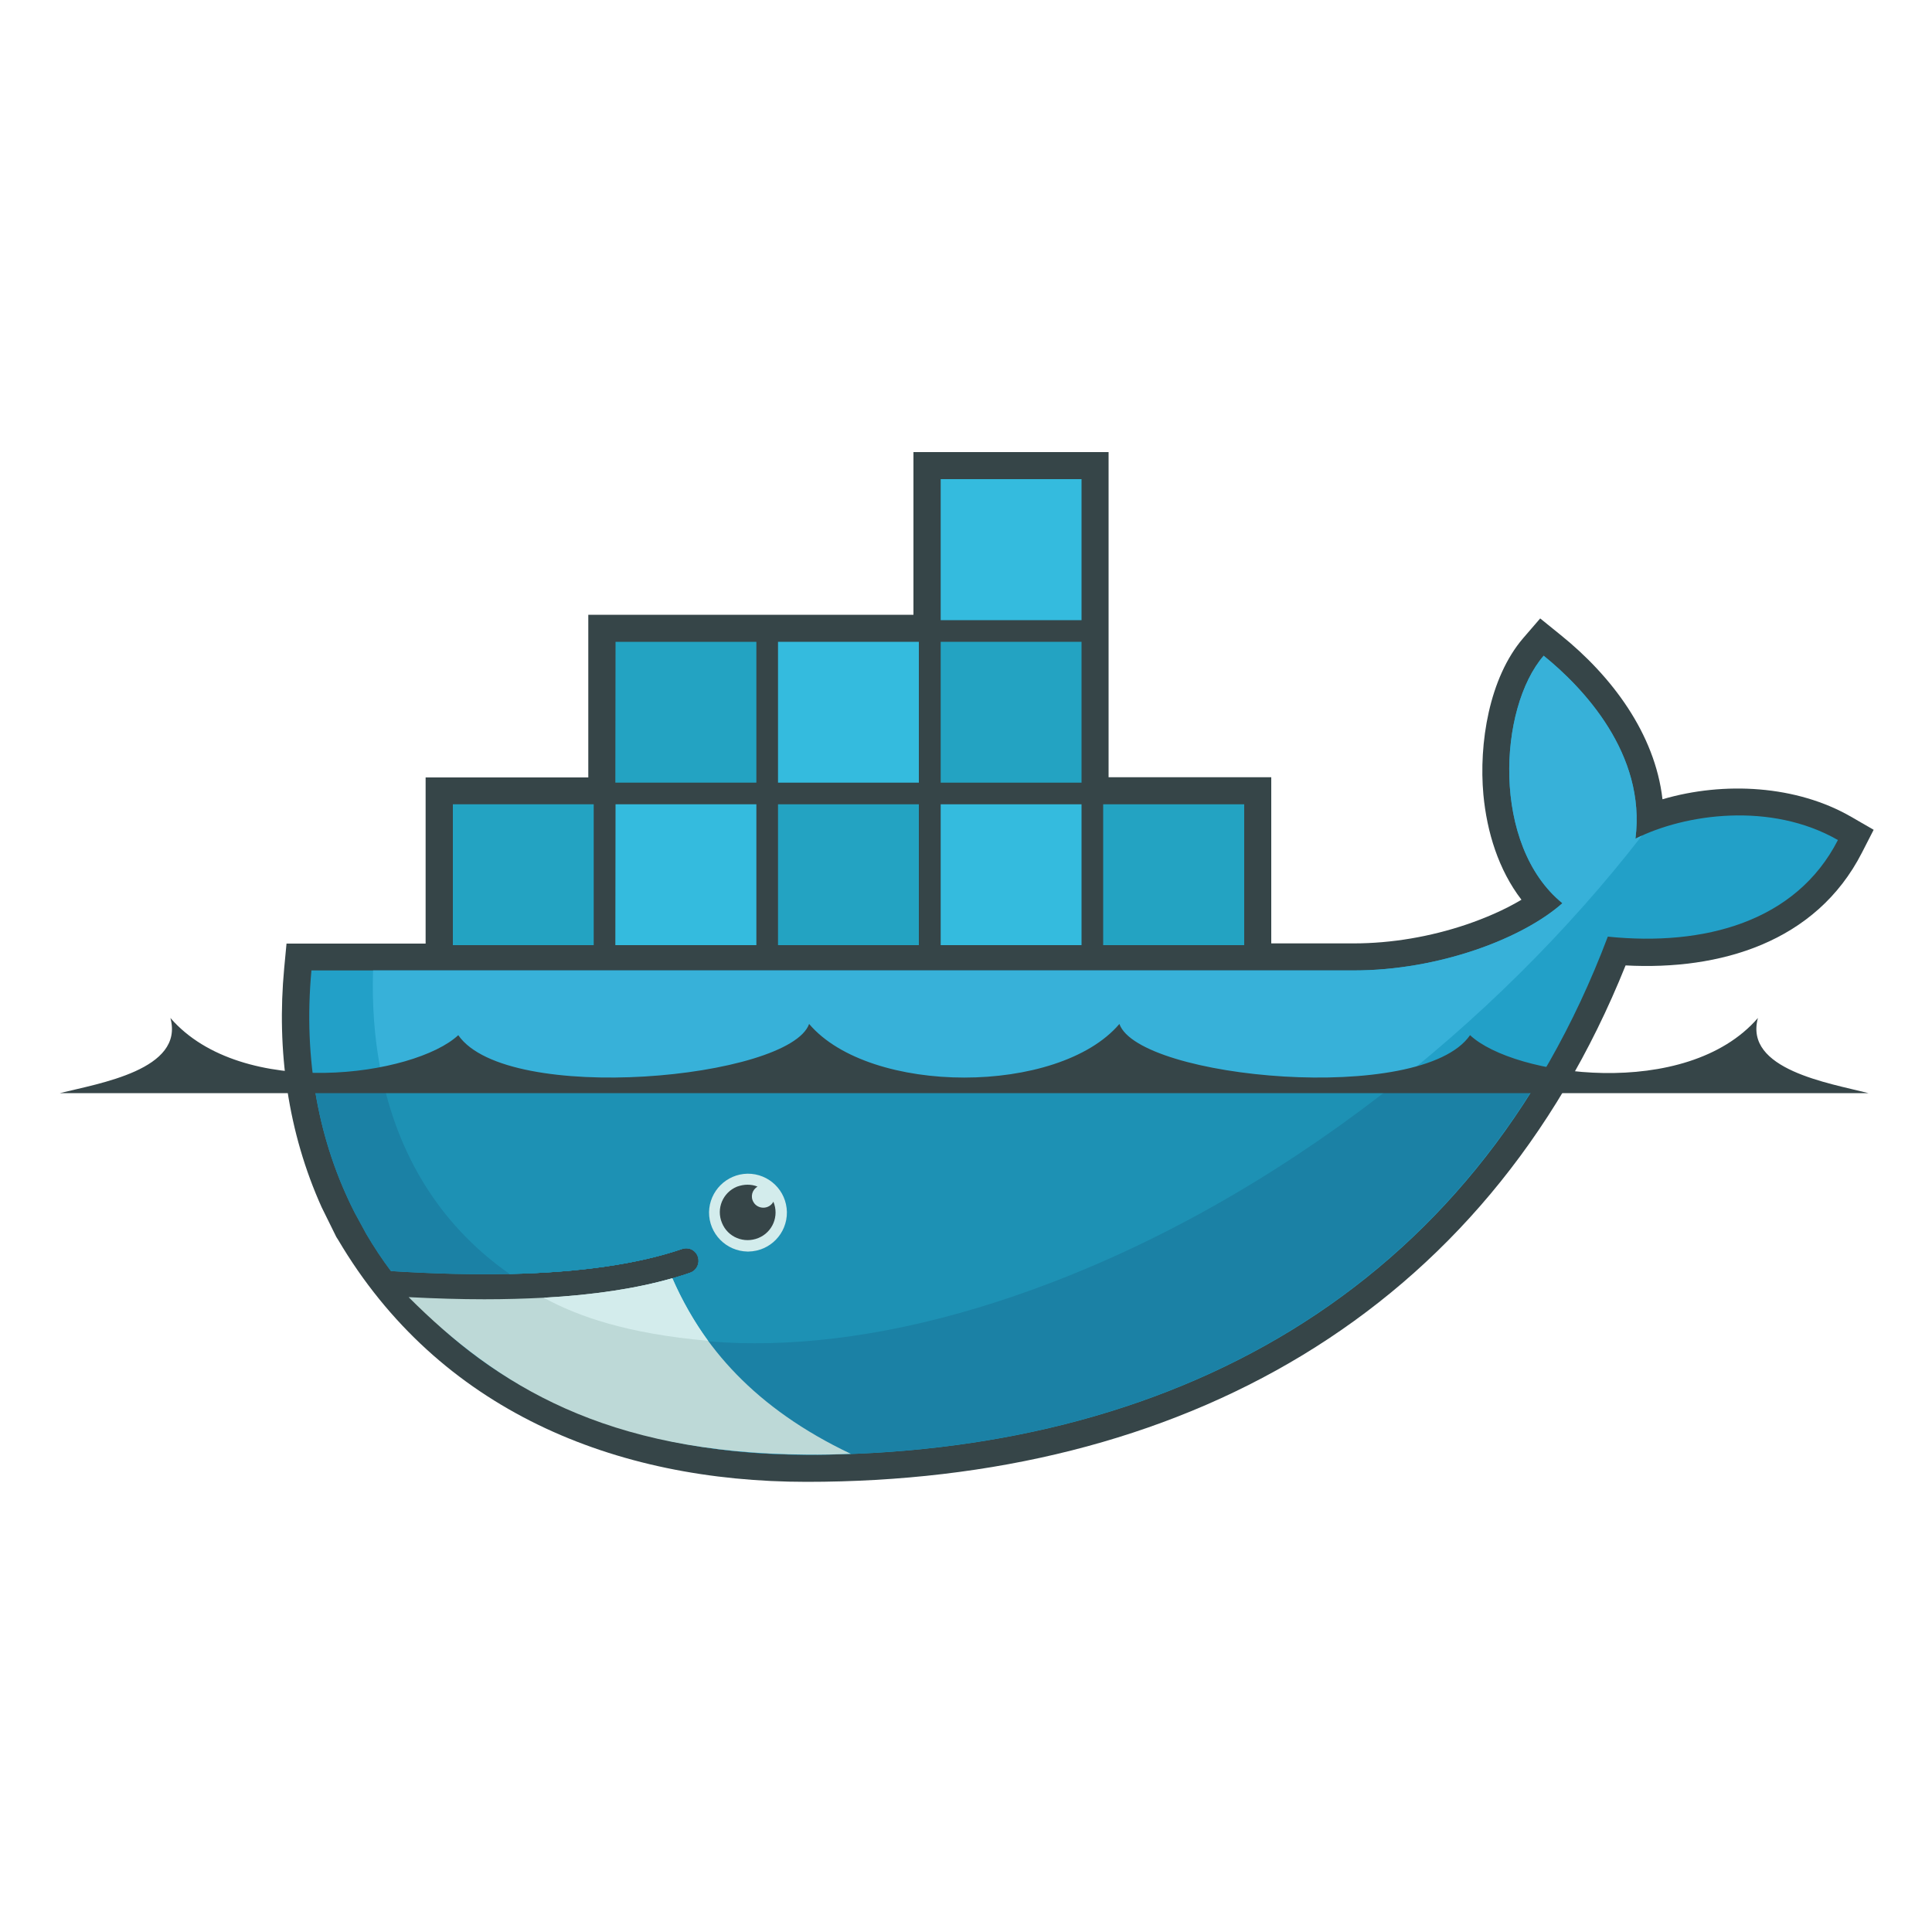 <?xml version="1.0" encoding="utf-8"?>
<!-- Generator: Adobe Illustrator 21.0.0, SVG Export Plug-In . SVG Version: 6.00 Build 0)  -->
<svg version="1.1" id="Calque_1" xmlns="http://www.w3.org/2000/svg" xmlns:xlink="http://www.w3.org/1999/xlink" x="0px" y="0px"
	 viewBox="0 0 1000 1000" style="enable-background:new 0 0 1000 1000;" xml:space="preserve">
<style type="text/css">
	.st0{fill:#364548;}
	.st1{fill:#22A0C8;}
	.st2{fill:#37B1D9;}
	.st3{fill:#1B81A5;}
	.st4{fill:#1D91B4;}
	.st5{fill:#23A3C2;}
	.st6{fill:#34BBDE;}
	.st7{fill:#D3ECEC;}
	.st8{fill:#BDD9D7;}
</style>
<path class="st0" d="M573.9,402.3H658v86h42.6c19.7,0,39.9-3.5,58.5-9.8c9.1-3.1,19.4-7.4,28.4-12.8c-11.9-15.5-17.9-35.1-19.7-54.4
	c-2.4-26.3,2.9-60.4,20.6-81l8.8-10.2l10.5,8.5c26.5,21.3,48.9,51.1,52.8,85.1c32-9.4,69.5-7.2,97.7,9.1l11.6,6.7l-6.1,11.9
	c-23.8,46.5-73.6,60.9-122.3,58.3C768.5,681.1,609.9,767,417.5,767c-99.4,0-190.5-37.1-242.5-125.3l-0.9-1.4l-7.6-15.4
	c-17.5-38.8-23.4-81.3-19.4-123.8l1.2-12.7h72v-86h84.2v-84.2h168.3V234h101V402.3"/>
<path class="st1" d="M846.5,434.1c5.6-43.9-27.2-78.3-47.5-94.7c-23.5,27.1-27.1,98.2,9.7,128.1c-20.5,18.2-63.8,34.8-108.1,34.8
	H161.2c-4.3,46.3,3.8,88.9,22.4,125.3l6.1,11.2c3.9,6.6,8.1,13,12.7,19.1c22.2,1.4,42.6,1.9,61.3,1.5h0c36.8-0.8,66.8-5.2,89.5-13
	c3.4-1.1,7.1,0.8,8.1,4.3c1,3.3-0.7,6.8-3.9,8c-3,1.1-6.2,2-9.4,3h0c-17.9,5.1-37.1,8.6-61.9,10.1c1.5,0-1.5,0.2-1.5,0.2
	c-0.8,0.1-1.9,0.2-2.7,0.2c-9.7,0.5-20.3,0.7-31,0.7c-11.8,0-23.3-0.2-36.3-0.9l-0.3,0.2c44.9,50.5,115.2,80.8,203.3,80.8
	c186.4,0,344.5-82.6,414.6-268.2c49.7,5.1,97.4-7.6,119.1-50C916.6,414.9,872.1,421.2,846.5,434.1"/>
<path class="st2" d="M846.5,434.1c5.6-43.9-27.2-78.3-47.5-94.7c-23.5,27.1-27.1,98.2,9.7,128.1c-20.5,18.2-63.8,34.8-108.1,34.8
	H193.1c-2.2,70.8,24.1,124.6,70.6,157.1h0c36.8-0.8,66.8-5.2,89.5-13c3.4-1.1,7.1,0.8,8.1,4.3c1,3.3-0.7,6.8-3.9,8
	c-3,1.1-6.2,2-9.4,3h0c-17.9,5.1-38.7,9-63.5,10.5c0,0-0.6-0.6-0.6-0.6c63.4,32.5,155.4,32.4,260.9-8.1
	c118.3-45.4,228.3-132,305.1-231C848.7,433,847.6,433.6,846.5,434.1"/>
<path class="st3" d="M162.2,558.5c3.3,24.8,10.6,48,21.3,69.1l6.1,11.2c3.9,6.6,8.1,13,12.7,19.1c22.2,1.4,42.6,1.9,61.3,1.5
	c36.8-0.8,66.8-5.2,89.5-13c3.4-1.1,7.1,0.8,8.1,4.3c1,3.3-0.7,6.8-3.9,8c-3,1.1-6.2,2-9.4,3h0c-17.9,5.1-38.6,8.8-63.4,10.3
	c-0.9,0.1-2.3,0.1-3.2,0.1c-9.7,0.5-20.2,0.9-30.9,0.9c-11.8,0-23.8-0.2-36.7-0.9c44.9,50.5,115.6,80.9,203.7,80.9
	c159.6,0,298.4-60.6,379-194.4H162.2"/>
<path class="st4" d="M198,558.5c9.5,43.5,32.5,77.7,65.8,100.9c36.8-0.8,66.8-5.2,89.5-13c3.4-1.1,7.1,0.8,8.1,4.3
	c1,3.3-0.7,6.8-3.9,8c-3,1.1-6.2,2-9.4,3h0c-17.9,5.1-39.1,8.8-63.8,10.3c63.4,32.5,155.2,32.1,260.6-8.4
	c63.8-24.5,125.2-61,180.3-105H198"/>
<path class="st5" d="M234.4,416.3h72.9v72.9h-72.9V416.3z M240.5,422.4h5.8v60.8h-5.8V422.4z M251.3,422.4h6v60.8h-6L251.3,422.4
	L251.3,422.4z M262.3,422.4h6v60.8h-6V422.4z M273.4,422.4h6v60.8h-6V422.4z M284.5,422.4h6v60.8h-6L284.5,422.4L284.5,422.4z
	 M295.5,422.4h5.8v60.8h-5.8V422.4z M318.6,332.2h72.9v72.9h-73L318.6,332.2L318.6,332.2z M324.6,338.2h5.8V399h-5.8V338.2z
	 M335.5,338.2h6V399h-6L335.5,338.2L335.5,338.2z M346.5,338.2h6V399h-6V338.2z M357.6,338.2h6V399h-6V338.2z M368.6,338.2h6V399h-6
	V338.2z M379.7,338.2h5.8V399h-5.8V338.2z"/>
<path class="st6" d="M318.6,416.3h72.9v72.9h-73L318.6,416.3L318.6,416.3z M324.6,422.4h5.8v60.8h-5.8V422.4z M335.5,422.4h6v60.8
	h-6L335.5,422.4L335.5,422.4z M346.5,422.4h6v60.8h-6V422.4z M357.6,422.4h6v60.8h-6V422.4z M368.6,422.4h6v60.8h-6V422.4z
	 M379.7,422.4h5.8v60.8h-5.8V422.4z"/>
<path class="st5" d="M402.7,416.3h72.9v72.9h-72.9V416.3z M408.8,422.4h5.8v60.8h-5.8V422.4z M419.6,422.4h6v60.8h-6V422.4z
	 M430.7,422.4h6v60.8h-6V422.4z M441.7,422.4h6v60.8h-6V422.4z M452.8,422.4h6v60.8h-6V422.4z M463.8,422.4h5.8v60.8h-5.8V422.4z"/>
<path class="st6" d="M402.7,332.2h72.9v72.9h-72.9V332.2z M408.8,338.2h5.8V399h-5.8V338.2z M419.6,338.2h6V399h-6V338.2z
	 M430.7,338.2h6V399h-6V338.2z M441.7,338.2h6V399h-6V338.2z M452.8,338.2h6V399h-6V338.2z M463.8,338.2h5.8V399h-5.8V338.2z
	 M486.9,416.3h72.9v72.9h-72.9V416.3z M493,422.4h5.8v60.8H493V422.4z M503.8,422.4h6v60.8h-6V422.4z M514.8,422.4h6v60.8h-6V422.4z
	 M525.9,422.4h6v60.8h-6V422.4z M536.9,422.4h6v60.8h-6V422.4z M548,422.4h5.8v60.8H548V422.4z"/>
<path class="st5" d="M486.9,332.2h72.9v72.9h-72.9V332.2z M493,338.2h5.8V399H493V338.2z M503.8,338.2h6V399h-6V338.2z M514.8,338.2
	h6V399h-6V338.2z M525.9,338.2h6V399h-6V338.2z M536.9,338.2h6V399h-6V338.2z M548,338.2h5.8V399H548V338.2z"/>
<path class="st6" d="M486.9,248h72.9v73h-72.9V248z M493,254.1h5.8v60.8H493V254.1L493,254.1z M503.8,254.1h6v60.8h-6V254.1
	L503.8,254.1z M514.8,254.1h6v60.8h-6V254.1L514.8,254.1z M525.9,254.1h6v60.8h-6V254.1L525.9,254.1z M536.9,254.1h6v60.8h-6V254.1
	L536.9,254.1z M548,254.1h5.8v60.8H548V254.1L548,254.1z"/>
<path class="st5" d="M571,416.3H644v72.9H571V416.3z M577.1,422.4h5.8v60.8h-5.8L577.1,422.4L577.1,422.4z M587.9,422.4h6v60.8h-6
	L587.9,422.4L587.9,422.4z M599,422.4h6v60.8h-6V422.4z M610,422.4h6v60.8h-6V422.4z M621.1,422.4h6v60.8h-6V422.4z M632.2,422.4
	h5.8v60.8h-5.8V422.4z"/>
<path class="st7" d="M386.9,607.5c11.1-0.1,20.2,8.7,20.4,19.9c0.1,11.1-8.7,20.2-19.9,20.4c-0.2,0-0.4,0-0.5,0
	c-11.1-0.2-20-9.3-19.9-20.4C367.2,616.5,376,607.7,386.9,607.5"/>
<path class="st0" d="M386.9,613.2c1.8,0,3.6,0.3,5.2,1c-2.8,1.6-3.8,5.2-2.1,8c1,1.8,3,2.9,5.1,2.9c2.2,0,4.2-1.2,5.2-3.1
	c3.1,7.4-0.4,15.8-7.8,18.8s-15.8-0.4-18.8-7.8c-3.1-7.4,0.4-15.8,7.8-18.8C383.2,613.6,385,613.2,386.9,613.2 M31,565.8h936.1
	c-20.4-5.2-64.5-12.2-57.2-38.9c-37.1,42.9-126.4,30.1-149,8.9c-25.1,36.4-171.4,22.6-181.5-5.8c-31.5,37-129.1,37-160.6,0
	c-10.2,28.4-156.4,42.2-181.6,5.8c-22.6,21.1-111.9,33.9-149-8.9C95.5,553.7,51.4,560.7,31,565.8"/>
<path class="st8" d="M440.4,752.5c-49.8-23.6-77.2-55.8-92.4-90.9c-18.5,5.3-40.8,8.7-66.6,10.1c-9.7,0.5-20,0.8-30.7,0.8
	c-12.4,0-25.5-0.4-39.2-1.1c45.7,45.7,101.9,80.8,206,81.5C425.2,753,432.8,752.8,440.4,752.5"/>
<path class="st7" d="M366.5,694c-6.9-9.4-13.6-21.1-18.5-32.4c-18.5,5.3-40.8,8.7-66.6,10.1C299.2,681.4,324.6,690.3,366.5,694"/>
</svg>
